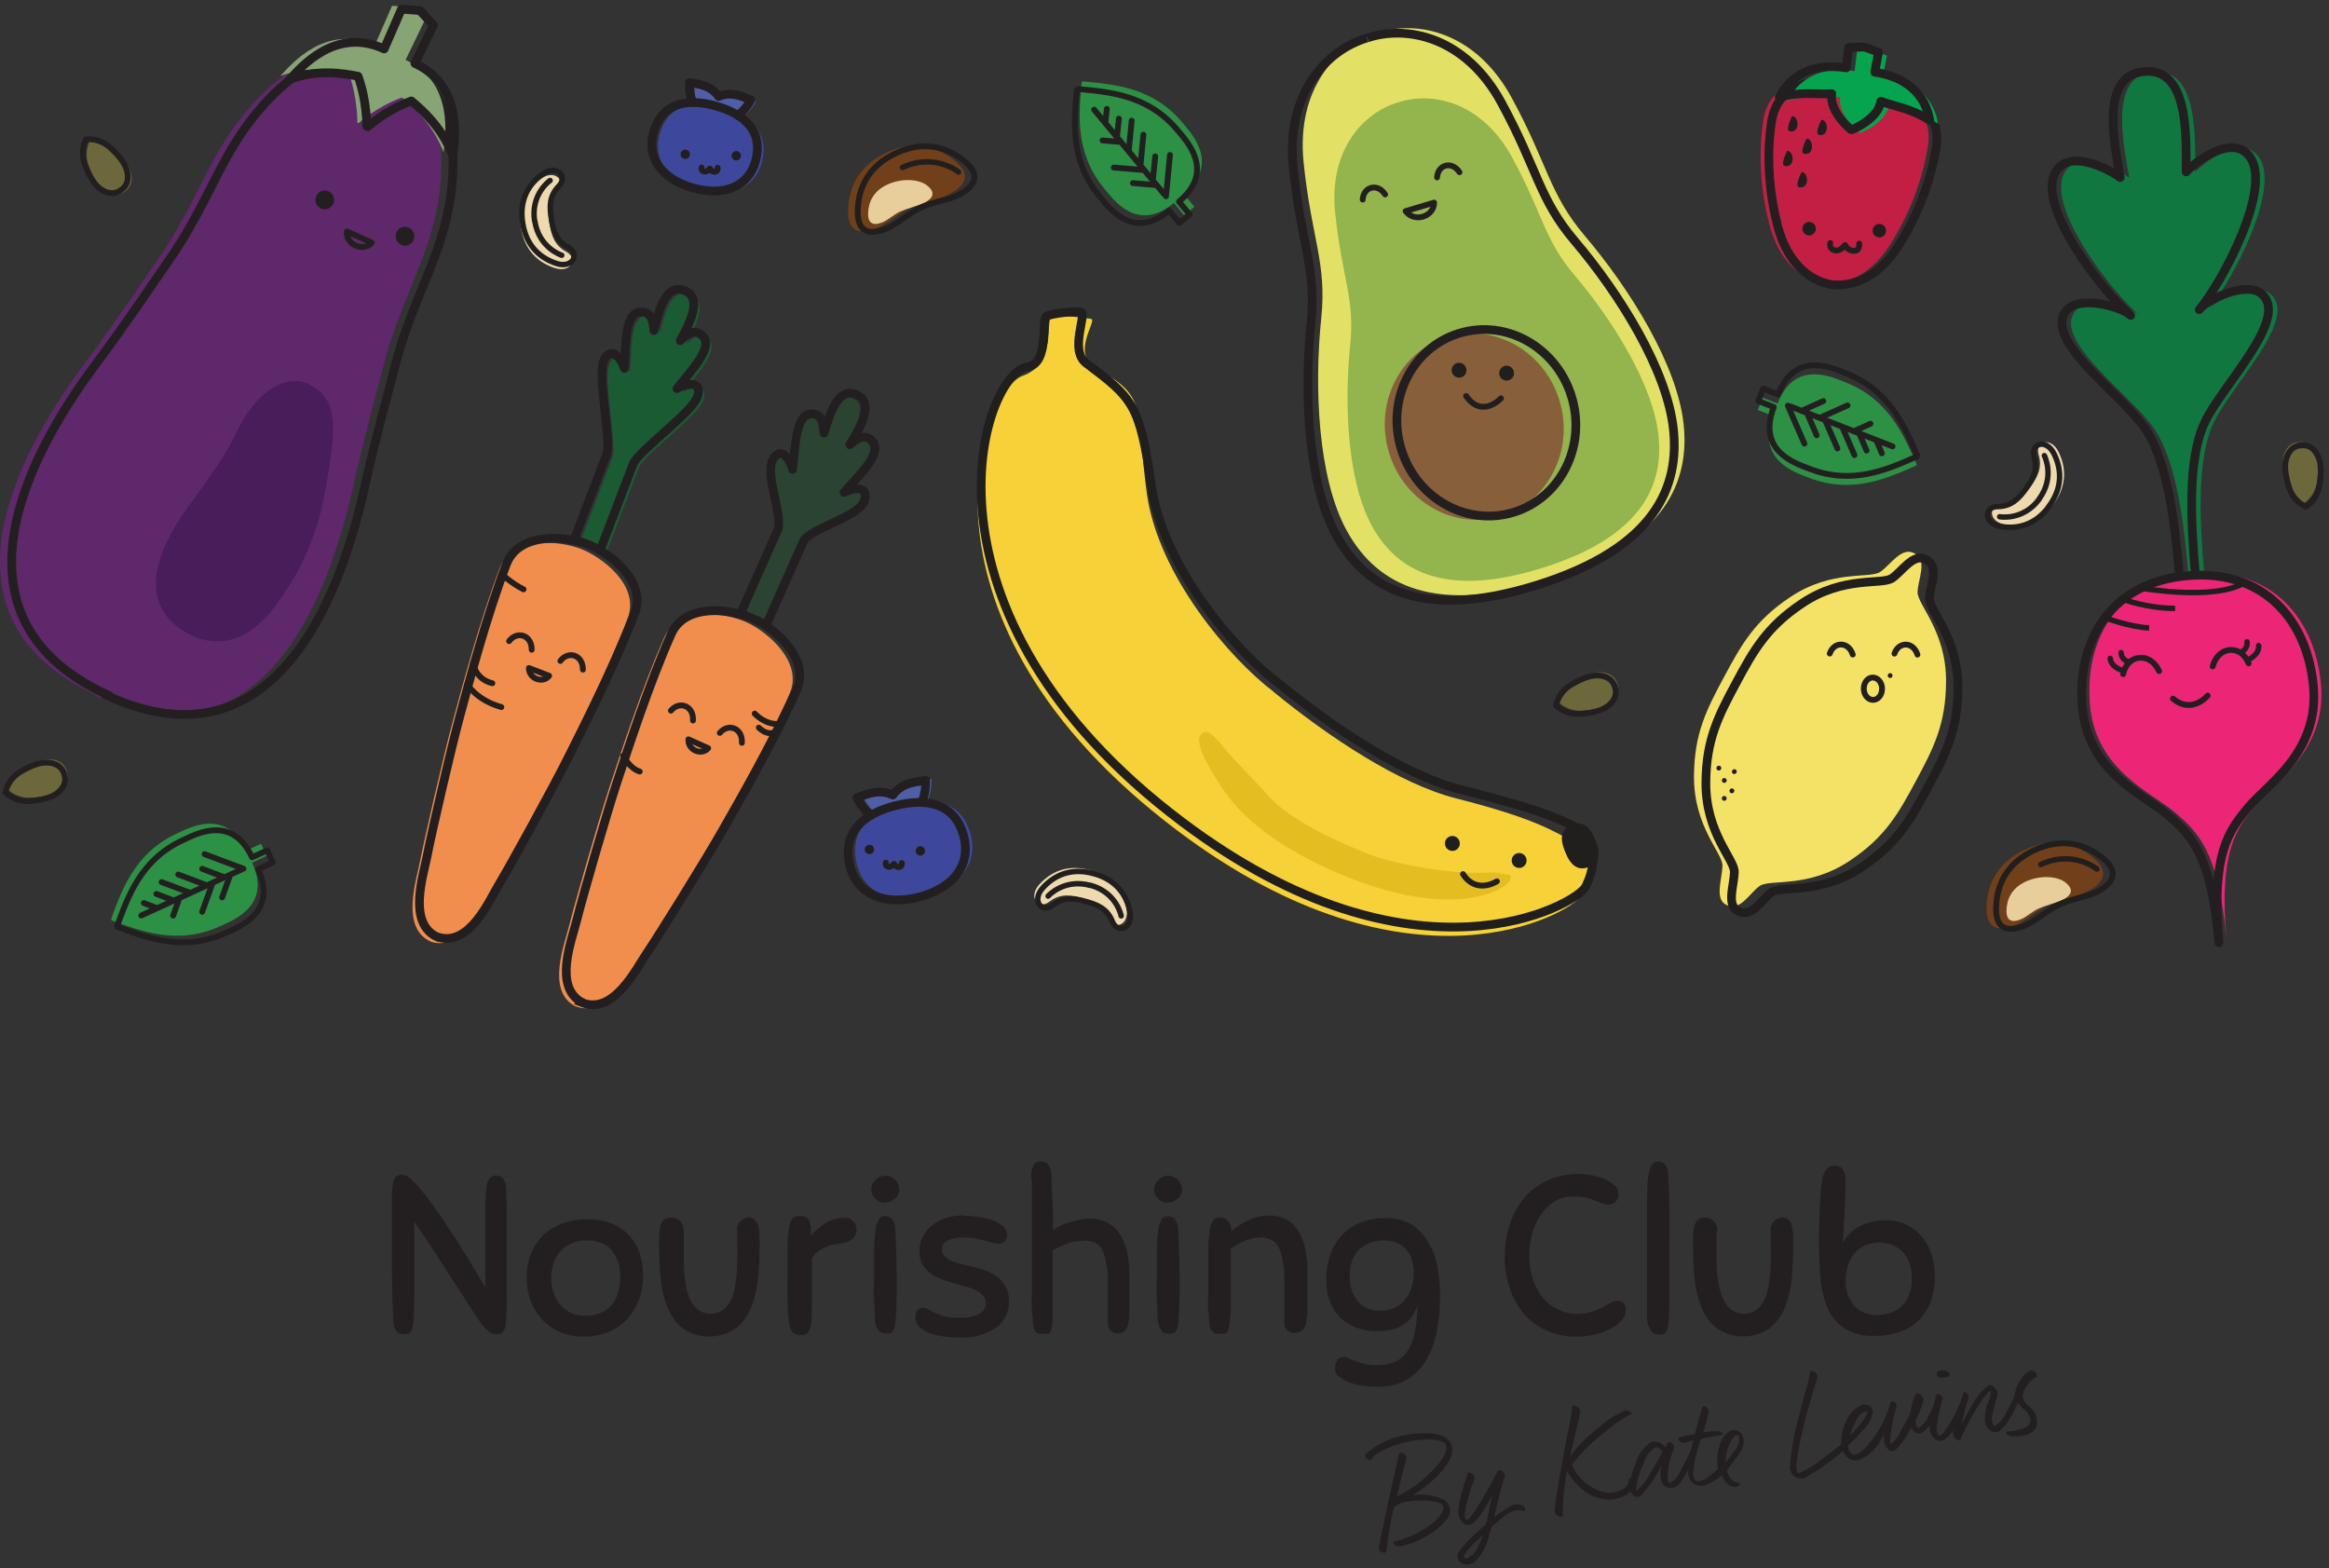 <svg xmlns="http://www.w3.org/2000/svg" width="401" height="270">
  <rect width="100%" height="100%" fill="#333333" stroke="none"/>
  <g fill="none" fill-rule="evenodd">
    <path fill="#6D673C" d="M395.735 76.115c-1.488.114-2.205 1.155-2.558 2.357-.382 1.3-.077 3.063.49 4.862.812 2.577 2.903 3.35 2.903 3.35s1.95-1.082 2.364-3.753c.288-1.86.324-3.65-.25-4.88-.53-1.13-1.395-2.05-2.883-1.94l-.06.01z"/>
    <path stroke="#231F20" stroke-width="1.002" d="M396.183 76.664c-1.49.113-2.205 1.154-2.558 2.356-.383 1.3-.077 3.064.49 4.863.812 2.576 2.903 3.35 2.903 3.35s1.95-1.083 2.364-3.754c.288-1.87.324-3.66-.25-4.88-.53-1.14-1.396-2.06-2.884-1.94h-.065z"/>
    <path fill="#6D673C" d="M278.485 117.69c-.446-1.424-1.62-1.888-2.872-1.96-1.353-.08-3.002.613-4.628 1.57-2.327 1.37-2.61 3.582-2.61 3.582s1.493 1.657 4.188 1.46c1.88-.14 3.633-.507 4.7-1.342.986-.772 1.687-1.822 1.24-3.246l-.018-.063z"/>
    <path stroke="#231F20" stroke-width="1.002" d="M278.05 118.25c-.445-1.424-1.62-1.888-2.87-1.96-1.354-.082-3.003.613-4.628 1.57-2.328 1.37-2.61 3.582-2.61 3.582s1.492 1.657 4.188 1.458c1.88-.138 3.633-.505 4.7-1.34.986-.772 1.686-1.823 1.24-3.247l-.02-.062z"/>
    <path fill="#6D673C" d="M11.485 132.69c-.446-1.424-1.62-1.888-2.872-1.96-1.353-.08-3.002.613-4.628 1.57-2.327 1.37-2.61 3.582-2.61 3.582s1.493 1.657 4.188 1.46c1.88-.14 3.633-.507 4.7-1.342.986-.772 1.687-1.822 1.24-3.246l-.018-.063z"/>
    <path stroke="#231F20" stroke-width="1.002" d="M11.05 133.25c-.445-1.424-1.62-1.888-2.87-1.96-1.354-.082-3.003.613-4.628 1.57-2.328 1.37-2.61 3.582-2.61 3.582s1.49 1.658 4.188 1.458c1.88-.138 3.633-.505 4.7-1.34.986-.772 1.686-1.823 1.24-3.247l-.02-.062z"/>
    <path fill="#6D673C" d="M21.49 32.984c1.232-.843 1.332-2.102 1.036-3.32-.32-1.317-1.465-2.69-2.855-3.966-1.99-1.825-4.18-1.45-4.18-1.45s-1.15 1.914-.17 4.433c.68 1.76 1.55 3.33 2.66 4.11 1.03.72 2.24 1.08 3.47.24l.06-.03z"/>
    <path stroke="#231F20" stroke-width="1.002" d="M20.827 32.733c1.233-.843 1.333-2.102 1.037-3.32-.318-1.317-1.465-2.69-2.855-3.966-2-1.825-4.19-1.45-4.19-1.45s-1.15 1.914-.17 4.433c.68 1.758 1.54 3.327 2.65 4.102 1.02.718 2.23 1.08 3.46.238l.05-.037z"/>
    <path fill="#2C9144" d="M186.387 14.016c5.253.483 12.084.93 17.225 7.132 1.506 1.818 6.53 6.96.206 12.247l1.83 2.208-.49.41-1.268 1.06-1.775-2.14c-6.323 5.284-10.502-.68-12.008-2.496-5.14-6.203-4.338-13.03-3.857-18.306l.137-.11z"/>
    <path stroke="#231F20" stroke-width="1.002" d="M185.562 15.328c5.252.483 12.084.93 17.225 7.133 1.506 1.82 6.528 6.96.205 12.25l1.83 2.21-.49.41-1.268 1.06-1.774-2.14c-6.324 5.29-10.503-.68-12.01-2.49-5.14-6.2-4.336-13.03-3.855-18.3l.137-.11zm14.878 18.095l-12.054-14.545m2.186-.14l-.26 2.464m2.335-.775l-.326 3.198m2.53-2.86l-.51 5.283m2.53-2.858l-.51 5.28m5.08-1.798l-.68 7.108m-1.86-6.862l-.41 4.123m-8.66-6.86l3.19.26m-1.25 4.4l5.27.45m-1.98 2.23l4.11.35" stroke-linecap="round" stroke-linejoin="round"/>
    <path fill="#2C9144" d="M329.962 80.134c-4.828 2.124-11.02 5.046-18.523 2.112-2.2-.86-9.09-2.922-6.12-10.61l-2.67-1.045.23-.59.59-1.54 2.59 1.01c2.97-7.69 9.51-4.5 11.71-3.64 7.5 2.94 10.11 9.3 12.25 14.14l-.07.17z"/>
    <path stroke="#231F20" stroke-width="1.002" d="M330.048 78.586c-4.828 2.124-11.02 5.046-18.523 2.112-2.198-.86-9.085-2.922-6.117-10.61l-2.67-1.045.23-.596.594-1.54 2.59 1.01c2.968-7.688 9.514-4.5 11.712-3.64 7.504 2.933 10.112 9.295 12.25 14.142l-.066.16zm-21.785-8.613l17.594 6.878m-1.844 1.19l-.968-2.28m-1.665 1.81l-1.266-2.95m-.82 3.73l-2.11-4.87m-.822 3.73l-2.11-4.87m-3.572 4.04l-2.85-6.54m4.954 5.1l-1.64-3.8m10.91 1.81l-2.917 1.32M318.1 69.8l-4.825 2.16m.655-2.91l-3.763 1.696" stroke-linecap="round" stroke-linejoin="round"/>
    <path fill="#2C9144" d="M19.115 158.29c1.826-4.95 4.024-11.433 11.347-14.793 2.146-.985 8.414-4.505 11.883 2.97l2.606-1.195.27.58.7 1.498-2.52 1.16c3.47 7.476-3.37 9.97-5.52 10.954-7.32 3.36-13.71.817-18.68-1.013l-.07-.16z"/>
    <path stroke="#231F20" stroke-width="1.002" d="M20.17 159.426c1.825-4.95 4.023-11.432 11.346-14.792 2.146-.985 8.414-4.505 11.883 2.97l2.6-1.194.27.575.69 1.5-2.53 1.16c3.47 7.475-3.38 9.97-5.52 10.953-7.33 3.36-13.71.817-18.68-1.013l-.08-.162zm21.327-9.688l-17.17 7.878m.433-2.146l2.312.886m-.145-2.454l3.005 1.142m-2.108-3.177l4.97 1.864m-2.11-3.17l4.97 1.87m-.424-5.37l6.69 2.5m-7.11.02l3.876 1.47m-8.876 6.59l1.076-3.01m3.924 2.35l1.796-4.97m1.637 2.49l1.396-3.88" stroke-linecap="round" stroke-linejoin="round"/>
    <path fill="#713F19" d="M152.585 26.297c4.792-2.24 8.757-1.072 11.71 1.285 2.95 2.357 2.047 4.31-.744 5.8-1.86.995-4.47 1.24-6.64 2.253-2.17 1.013-4.03 2.86-5.99 3.65-2.93 1.183-5 .62-4.89-3.166.11-3.79 1.78-7.59 6.57-9.83"/>
    <path fill="#E8CE9B" d="M152.756 31.786c2.396-1.12 5.412-1.02 6.888.16s1.024 2.155-.372 2.9c-.93.498-3.27 1.102-4.354 1.61-1.084.506-2.017 1.43-2.996 1.824-1.468.592-2.502.31-2.45-1.583.054-1.893.887-3.792 3.284-4.91"/>
    <path stroke="#211E1E" stroke-width="1.002" d="M154.247 26.38c4.792-2.238 8.757-1.07 11.71 1.286 2.95 2.357 2.047 4.31-.745 5.8-1.864.996-4.47 1.24-6.64 2.254-2.17 1.013-4.035 2.858-5.994 3.648-2.933 1.185-5.003.62-4.895-3.164.106-3.786 1.77-7.584 6.564-9.823z"/>
    <path stroke="#211E1E" stroke-width=".935" d="M165.046 29.62s-4.12-3.375-9.663-.784" stroke-linecap="round" stroke-linejoin="round"/>
    <path fill="#713F19" d="M348.585 146.297c4.792-2.24 8.757-1.072 11.71 1.285 2.95 2.357 2.047 4.31-.744 5.8-1.86.995-4.47 1.24-6.64 2.253-2.17 1.013-4.03 2.86-5.99 3.65-2.93 1.183-5 .62-4.89-3.166.11-3.79 1.78-7.59 6.57-9.83"/>
    <path fill="#E8CE9B" d="M348.756 151.786c2.396-1.12 5.412-1.02 6.888.16s1.024 2.155-.372 2.9c-.93.498-3.27 1.102-4.354 1.61-1.084.506-2.017 1.43-2.996 1.824-1.468.592-2.502.31-2.45-1.583.054-1.893.887-3.792 3.284-4.91"/>
    <path stroke="#211E1E" stroke-width="1.002" d="M350.247 146.38c4.792-2.238 8.757-1.07 11.71 1.286 2.95 2.357 2.047 4.31-.745 5.8-1.864.996-4.47 1.24-6.64 2.254-2.17 1.013-4.035 2.858-5.994 3.648-2.933 1.185-5.003.62-4.895-3.164.106-3.786 1.77-7.584 6.564-9.823z"/>
    <path stroke="#211E1E" stroke-width=".935" d="M361.046 149.62s-4.12-3.375-9.663-.784" stroke-linecap="round" stroke-linejoin="round"/>
    <path fill="#EEDAAE" d="M353.57 86.808c2.417-3.294 2.146-6.48.825-9.08-1.32-2.602-4.08-1.744-3.377.6.7 2.344-.36 4.023-1.454 5.513-1.095 1.5-2.378 3.01-4.815 3.03-2.44.02-2.44 2.92.42 3.42s5.97-.18 8.39-3.47"/>
    <path stroke="#211E1E" stroke-width=".935" d="M352.795 87.147c2.418-3.293 2.148-6.48.827-9.08-1.322-2.602-4.08-1.743-3.378.6.702 2.345-.36 4.024-1.453 5.514-1.09 1.5-2.37 3.01-4.81 3.03-2.44.02-2.44 2.92.43 3.42s5.98-.18 8.4-3.47z"/>
    <path stroke="#211E1E" stroke-width=".935" d="M351.988 78.44s1.907 3.64-.89 7.45l.026.02c-2.798 3.808-6.826 3.055-6.826 3.055" stroke-linecap="round" stroke-linejoin="round"/>
    <path fill="#EEDAAE" d="M89.683 39.145c.62 4.038 3.065 6.1 5.837 7.005 2.774.905 4.117-1.65 1.963-2.813-2.153-1.162-2.59-3.1-2.87-4.926-.28-1.82-.443-3.8 1.265-5.54 1.71-1.74-.34-3.79-2.718-2.11s-4.096 4.36-3.477 8.4"/>
    <path stroke="#211E1E" stroke-width=".935" d="M89.99 38.358c.62 4.038 3.064 6.1 5.837 7.005 2.774.905 4.116-1.652 1.963-2.814-2.154-1.17-2.59-3.1-2.87-4.93-.28-1.83-.444-3.81 1.265-5.55 1.71-1.74-.34-3.79-2.718-2.12s-4.097 4.36-3.477 8.4z"/>
    <path stroke="#211E1E" stroke-width=".935" d="M96.72 43.945s-3.925-1.227-4.64-5.898l-.032.004c-.716-4.67 2.666-6.98 2.666-6.98" stroke-linecap="round" stroke-linejoin="round"/>
    <path fill="#EEDAAE" d="M187.704 149.802c-3.942-1.077-6.82.318-8.774 2.483-1.955 2.166-.166 4.433 1.772 2.938 1.937-1.495 3.884-1.106 5.667-.62 1.78.49 3.65 1.144 4.55 3.412.89 2.27 3.59 1.23 3.03-1.623-.56-2.852-2.32-5.513-6.26-6.59"/>
    <path stroke="#211E1E" stroke-width=".935" d="M188.298 150.403c-3.94-1.077-6.82.317-8.774 2.482-1.955 2.166-.165 4.433 1.772 2.938 1.937-1.495 3.884-1.106 5.668-.618 1.785.488 3.657 1.143 4.55 3.41.892 2.27 3.598 1.23 3.038-1.622-.56-2.853-2.313-5.514-6.254-6.59z"/>
    <path stroke="#211E1E" stroke-width=".935" d="M180.457 154.278s2.717-3.087 7.275-1.84l.01-.03c4.558 1.245 5.298 5.277 5.298 5.277" stroke-linecap="round" stroke-linejoin="round"/>
    <path fill="#E2E166" d="M237.177 5.665c6.828-2.268 16.925-.18 23.087 11.144 6.276 11.53 6.437 16.53 12.61 23.8 7.76 9.14 15.992 22.32 17.022 32.57.944 9.38-2.69 20.19-23.565 26.71-20.87 6.51-29.97-.33-34.49-8.6-4.93-9.03-5.59-24.58-4.35-36.53.99-9.51-1.7-13.72-3.04-26.79-1.31-12.84 5.83-20.31 12.74-22.32"/>
    <path fill="#94B44E" d="M240.716 17.628c5.81-1.93 14.398-.153 19.64 9.48 5.34 9.813 5.477 14.065 10.728 20.25 6.6 7.775 13.605 18.993 14.482 27.71.802 7.982-2.29 17.182-20.05 22.724-17.757 5.542-25.496-.277-29.34-7.312-4.195-7.68-4.756-20.91-3.704-31.07.836-8.087-1.45-11.67-2.59-22.792-1.116-10.92 4.958-17.273 10.834-18.99"/>
    <path stroke="#231F20" stroke-width="1.503" d="M235.42 6.526c6.828-2.268 16.925-.18 23.087 11.144 6.276 11.534 6.437 16.532 12.61 23.803 7.76 9.14 15.992 22.326 17.022 32.572.94 9.383-2.69 20.197-23.57 26.712-20.88 6.514-29.97-.326-34.49-8.596-4.93-9.02-5.59-24.57-4.36-36.52.98-9.5-1.71-13.71-3.05-26.79-1.32-12.83 5.82-20.3 12.73-22.32"/>
    <path fill="#885F3B" d="M268.48 68.87c2.628 8.498-1.8 17.434-9.888 19.958-8.09 2.524-16.78-2.317-19.41-10.815-2.63-8.497 1.8-17.433 9.89-19.957 8.09-2.525 16.778 2.317 19.407 10.815"/>
    <path stroke="#231F20" stroke-width="1.503" d="M270.57 68.218c2.628 8.497-1.798 17.433-9.888 19.958-8.09 2.524-16.78-2.317-19.41-10.816-2.63-8.497 1.8-17.433 9.89-19.956 8.09-2.525 16.778 2.317 19.407 10.814z"/>
    <path stroke="#231F20" stroke-width="1.002" d="M234.626 34.36c.135-2.212 2.555-2.893 3.86-.89m8.944-2.928c.134-2.21 2.554-2.892 3.86-.89" stroke-linecap="round" stroke-linejoin="round"/>
    <path fill="#211E1E" d="M252.382 64.285c-.302.642-1.064.918-1.703.615-.64-.302-.92-1.068-.62-1.71.3-.643 1.06-.917 1.7-.615.64.302.91 1.068.61 1.71m8.2.5c-.3.643-1.07.92-1.71.616-.64-.3-.92-1.06-.61-1.71.3-.64 1.06-.91 1.7-.61.64.31.91 1.07.61 1.71"/>
    <path stroke="#211E1E" stroke-width="1.002" d="M258.428 68.583s-3.24 3.523-5.992-.4" stroke-linecap="round"/>
    <path stroke="#231F20" stroke-width="1.002" d="M246.922 34.884c.004 2.382-3.376 3.527-4.913 1.466l4.91-1.466z" stroke-linecap="round" stroke-linejoin="round"/>
    <path fill="#4F5EA7" d="M159.66 137.902s.772-1.464.7-3.802c-2.33.33-4.2.584-5.658 2.524-2.2-1.014-3.967-.347-6.173.47 1.03 2.093 2.4 3.015 2.4 3.015"/>
    <path fill="#3D489D" d="M159.316 154.165c5.885-1.49 9.067-5.438 7.832-10.364-1.422-5.66-6.147-6.82-11.787-5.39-5.64 1.43-9.25 4.7-7.83 10.37 1.24 4.93 5.9 6.89 11.79 5.4"/>
    <path stroke="#231F20" stroke-width="1.503" d="M158.134 154.464c5.886-1.49 9.068-5.438 7.832-10.364-1.42-5.665-6.147-6.827-11.787-5.4-5.64 1.428-9.26 4.7-7.84 10.365 1.23 4.926 5.9 6.888 11.78 5.4z" stroke-linecap="round" stroke-linejoin="round"/>
    <path stroke="#231F20" stroke-width="1.503" d="M158.68 138.15s.77-1.464.7-3.8c-2.33.33-4.2.582-5.66 2.522-2.2-1.014-3.966-.347-6.172.47 1.04 2.093 2.41 3.015 2.41 3.015" stroke-linecap="round" stroke-linejoin="round"/>
    <path fill="#211E1E" d="M150.487 146.39c-.078.44-.497.734-.934.655-.438-.078-.73-.5-.65-.94.077-.438.495-.73.933-.652.438.08.73.498.65.938m8.777.24c-.078.44-.497.74-.934.66-.44-.08-.73-.5-.66-.94.08-.44.49-.73.93-.65.44.08.73.5.65.94"/>
    <path stroke="#211E1E" stroke-width="1.002" d="M155.273 148.578s.088.703-.503.692c-.59-.01-.777-.438-.84-.554-.217.24-.465.513-.823.523-.357.01-.71-.25-.6-.72" stroke-linecap="round" stroke-linejoin="round"/>
    <path fill="#4F5EA7" d="M127.912 20.1s1.257-.795 2.246-2.654c-1.967-.792-3.543-1.438-5.55-.58-1.263-1.785-2.942-2.06-5.03-2.418-.126 2.105.533 3.444.533 3.444"/>
    <path fill="#3D489D" d="M120.37 32.652c5.264 1.49 9.516-.158 10.753-4.565 1.423-5.067-1.75-8.106-6.794-9.535-5.05-1.43-9.34-.503-10.76 4.564-1.24 4.406 1.53 8.044 6.79 9.536"/>
    <path stroke="#231F20" stroke-width="1.503" d="M119.313 32.352c5.264 1.492 9.516-.158 10.754-4.564 1.423-5.067-1.75-8.106-6.795-9.535-5.044-1.43-9.33-.503-10.754 4.564-1.237 4.406 1.53 8.044 6.795 9.535z" stroke-linecap="round" stroke-linejoin="round"/>
    <path stroke="#231F20" stroke-width="1.503" d="M127.034 19.853s1.258-.796 2.247-2.656c-1.96-.792-3.54-1.438-5.54-.58-1.26-1.785-2.94-2.06-5.03-2.418-.12 2.1.54 3.44.54 3.44" stroke-linecap="round" stroke-linejoin="round"/>
    <path fill="#211E1E" d="M118.778 26.697c-.078.44-.497.733-.934.654-.438-.07-.73-.49-.65-.93.077-.44.495-.73.933-.65.438.08.73.5.65.94m8.778.24c-.08.44-.497.73-.934.66-.43-.08-.73-.5-.65-.94.08-.44.5-.73.94-.65.44.08.73.5.65.94"/>
    <path stroke="#211E1E" stroke-width="1.002" d="M123.564 28.884s.088.703-.503.692c-.59-.01-.77-.438-.84-.554-.21.24-.46.513-.82.524-.35.01-.71-.242-.6-.713" stroke-linecap="round" stroke-linejoin="round"/>
    <path fill="#C31F44" d="M313.815 48.775c4.29.507 8.547-1.812 11.652-6.696 2.8-4.41 5.49-10.48 6.487-16.99.986-6.43-4.43-9.78-12.814-11.07-8.382-1.3-14.55.26-15.536 6.68-.996 6.5-.25 13.11 1.102 18.15 1.5 5.59 4.864 9.09 9.11 9.9"/>
    <path stroke="#231F20" stroke-width="1.503" d="M315.24 48.995c4.29.507 8.547-1.812 11.652-6.696 2.8-4.41 5.49-10.48 6.487-16.99.98-6.43-4.44-9.78-12.82-11.07-8.39-1.3-14.55.26-15.54 6.69-1 6.5-.25 13.11 1.1 18.15 1.5 5.59 4.86 9.09 9.11 9.9z" stroke-linecap="round" stroke-linejoin="round"/>
    <path fill="#06A44E" d="M322.47 8.686l2.416.89-.656 3.432c7.83 1.21 9.118 6.37 9.487 8.31-3.31-2.142-6.318-2.45-8.43-3.306-.482 3.138-4.994 4.886-4.994 4.886l-.166-.025s-3.78-3.03-3.3-6.168c-2.27.178-5.23-.437-9.03.605.933-1.737 3.708-6.27 11.537-5.06l.402-3.47 2.57-.12.165.026z"/>
    <path stroke="#231F20" stroke-width="1.503" d="M321.032 8.105l2.415.89-.657 3.43c7.83 1.212 9.12 6.372 9.488 8.312-3.312-2.142-6.32-2.45-8.432-3.306-.48 3.14-4.992 4.89-4.992 4.89l-.167-.02s-3.78-3.03-3.298-6.17c-2.28.18-5.24-.43-9.04.61.93-1.74 3.7-6.27 11.53-5.06l.4-3.47 2.57-.12.16.03z" stroke-linecap="round" stroke-linejoin="round"/>
    <path fill="#211E1E" d="M312.632 39.574c-.113.63-.713 1.05-1.34.938-.628-.113-1.047-.716-.935-1.347.112-.63.713-1.05 1.34-.937.63.112 1.047.715.935 1.346m12.083.34c-.112.63-.713 1.05-1.34.94-.628-.114-1.047-.717-.935-1.348.113-.63.713-1.05 1.34-.937.63.11 1.047.71.935 1.34"/>
    <path stroke="#211E1E" stroke-width="1.002" d="M320.113 41.943s.16 1.266-.906 1.246c-1.066-.02-1.4-.79-1.515-1-.388.43-.836.92-1.48.94-.644.01-1.28-.44-1.082-1.29" stroke-linecap="round" stroke-linejoin="round"/>
    <path fill="#211E1E" d="M308.558 19.994s-1.287 2.465-.393 2.62c1.78.314 1.625-2.61.393-2.62m2.492 3.87s-1.29 2.465-.395 2.62c1.782.314 1.625-2.61.394-2.62m2.56-3.244s-1.29 2.464-.4 2.62c1.78.313 1.62-2.612.39-2.62m-5.88 5.346s-1.29 2.466-.4 2.622c1.78.312 1.62-2.613.39-2.622m2.49 3.664s-1.29 2.465-.4 2.62c1.78.314 1.62-2.61.39-2.62"/>
    <path fill="#F18E4D" d="M74.144 162.122c5.484 1.786 8.915-6.344 10.674-9.253 1.76-2.91 9.166-16.36 11.902-21.82 2.737-5.47 7.992-15.83 11.357-24.64 2.143-5.61-4.426-10.51-8.104-11.93-3.678-1.42-11.82-2.19-13.965 3.42-3.364 8.81-6.356 20.04-7.96 25.94-1.605 5.9-5.05 20.87-5.68 24.21-.627 3.34-3.49 11.69 1.776 14.05"/>
    <path fill="#1A5B34" d="M104.412 95.145l5.59-14.634c.847-2.22 10.208-8.88 11.097-11.63.89-2.75-1.87-2.35-3.54-1.36 2.54-3.26 6.56-7.29 4.25-9.21-1.42-1.18-2.7.04-3.7.96 2.3-4.13 3.52-7.53.71-8.65-2.85-1.05-4.2 2.29-5.24 6.91-.13-1.35-.27-3.12-2.11-3.19-3-.11-2.7 5.58-2.98 9.71-.59-1.85-2.37-4-3.54-1.36-1.18 2.65 1.35 13.89.5 16.11l-5.57 14.6"/>
    <path stroke="#231F20" stroke-width="1.503" d="M75.347 161.317c5.483 1.787 8.914-6.344 10.673-9.253 1.76-2.907 9.166-16.352 11.903-21.817 2.736-5.465 7.992-15.827 11.356-24.636 2.14-5.61-4.43-10.5-8.11-11.92-3.68-1.41-11.82-2.19-13.97 3.42-3.37 8.81-6.36 20.05-7.96 25.95-1.61 5.9-5.05 20.87-5.68 24.22-.63 3.35-3.49 11.7 1.77 14.05z"/>
    <path stroke="#231F20" stroke-width="1.503" d="M103.41 94.54L109 79.908c.847-2.223 10.208-8.885 11.097-11.64.89-2.753-1.862-2.347-3.537-1.362 2.543-3.258 6.558-7.288 4.252-9.215-1.416-1.18-2.694.04-3.694.96 2.304-4.13 3.526-7.53.71-8.65-2.843-1.06-4.195 2.29-5.236 6.91-.132-1.35-.27-3.12-2.11-3.19-2.998-.11-2.696 5.58-2.975 9.71-.59-1.86-2.365-4.01-3.537-1.36-1.173 2.65 1.35 13.89.502 16.11l-5.59 14.63" stroke-linecap="round" stroke-linejoin="round"/>
    <path stroke="#231F20" stroke-width="1.002" d="M87.66 110.37c1.41-1.848 3.916-1.018 3.886 1.496m3.004 4.48c-1.05 1.377-3.505.532-3.482-1.343l3.483 1.343zm1.928-2.556c1.41-1.847 3.916-1.016 3.886 1.497" stroke-linecap="round" stroke-linejoin="round"/>
    <path fill="#F18E4D" d="M99.09 173.248c5.382 2.08 9.24-5.857 11.153-8.665 1.913-2.81 10.025-15.837 13.05-21.147 3.022-5.31 8.824-15.374 12.652-23.99 2.44-5.49-3.86-10.728-7.456-12.34-3.6-1.614-11.69-2.825-14.13 2.665-3.83 8.62-7.42 19.68-9.34 25.48-1.92 5.81-6.16 20.57-6.96 23.88-.81 3.31-4.11 11.49 1.02 14.13"/>
    <path stroke="#231F20" stroke-width="1.503" d="M100.293 172.644c5.382 2.08 9.24-5.857 11.152-8.665 1.913-2.81 10.026-15.84 13.05-21.15 3.023-5.31 8.824-15.38 12.653-23.99 2.44-5.49-3.86-10.73-7.457-12.34-3.59-1.62-11.68-2.83-14.12 2.66-3.83 8.61-7.41 19.67-9.33 25.48-1.91 5.8-6.15 20.57-6.96 23.87-.8 3.3-4.11 11.49 1.03 14.12z"/>
    <path fill="#2A4431" d="M131.566 106.508l6.127-13.785c.93-2.093 9.288-3.922 10.28-6.527.99-2.605-1.757-2.393-3.46-1.55 2.654-2.984 6.8-6.617 4.586-8.633-1.36-1.238-2.68-.14-3.71.68 2.45-3.847 3.8-7.05 1.04-8.322-2.78-1.21-4.26 1.94-5.47 6.34-.08-1.32-.15-3.03-1.97-3.22-2.97-.31-2.9 5.22-3.34 9.2-.52-1.83-2.19-4.03-3.46-1.55-1.27 2.48 1.99 9.52 1.06 11.62l-6.13 13.79"/>
    <path stroke="#231F20" stroke-width="1.503" d="M131.967 107.53l6.36-14.314c.967-2.174 9.404-4.18 10.44-6.882 1.035-2.702-1.736-2.445-3.46-1.55 2.713-3.118 6.937-6.926 4.737-8.975-1.35-1.26-2.69-.11-3.74.75 2.522-4.01 3.923-7.33 1.17-8.61-2.78-1.21-4.31 2.06-5.597 6.62-.06-1.36-.1-3.13-1.936-3.3-2.98-.28-2.99 5.42-3.48 9.53-.49-1.89-2.14-4.13-3.46-1.55-1.31 2.57 1.88 9.79.91 11.96-.96 2.17-6.36 14.31-6.36 14.31" stroke-linecap="round" stroke-linejoin="round"/>
    <path stroke="#231F20" stroke-width="1.002" d="M115.515 122.348c1.505-1.77 3.964-.805 3.8 1.703m2.617 4.76c-1.122 1.32-3.53.34-3.406-1.53l3.406 1.53zm2-2.63c1.505-1.77 3.964-.8 3.8 1.71" stroke-linecap="round" stroke-linejoin="round"/>
    <path stroke="#211E1E" stroke-width="1.002" d="M129.944 122.853s1.688 1.905 4.067 1.79" stroke-linecap="round"/>
    <path fill="#FEFEFE" d="M133.135 126.144s-1.1.486-2.488-.874"/>
    <path stroke="#231F20" stroke-width="1.002" d="M133.135 126.144s-1.1.486-2.488-.874" stroke-linecap="round" stroke-linejoin="round"/>
    <path stroke="#211E1E" stroke-width="1.002" d="M81.448 114.198s.38 2.742 3.322 3.43m-4.323.192s1.636 2.742 5.875 3.915m20.978 8.363s1.066 2.198 2.85 2.73M86.458 98.903s1.598 1.517 3.684 2.56" stroke-linecap="round"/>
    <path fill="#F3E266" d="M329.604 95.253c2.35 1.273.624 4.446.556 6.65-.07 2.204 4.965 6.706 4.907 15.47-.05 7.338-2.15 11.423-5.182 17.065-3.03 5.643-5.274 9.652-11.352 13.722-7.26 4.864-13.77 3.112-15.568 4.38-1.796 1.267-3.36 4.528-5.838 3.186-1.918-1.038-.622-4.445-.554-6.65.068-2.204-4.966-6.705-4.908-15.47.048-7.338 2.15-11.422 5.18-17.065 3.03-5.64 5.276-9.65 11.353-13.72 7.262-4.86 13.77-3.11 15.568-4.38 1.798-1.26 3.65-4.37 5.838-3.18"/>
    <path stroke="#211E1E" stroke-width="1.503" d="M331.652 96.362c2.35 1.273.623 4.446.555 6.65-.068 2.204 4.966 6.706 4.907 15.47-.05 7.338-2.15 11.423-5.182 17.065-3.03 5.642-5.274 9.652-11.352 13.722-7.26 4.86-13.77 3.11-15.568 4.37-1.796 1.27-3.36 4.53-5.838 3.18-1.918-1.04-.622-4.45-.554-6.65.068-2.21-4.967-6.71-4.908-15.47.048-7.34 2.15-11.43 5.18-17.07 3.03-5.65 5.276-9.65 11.354-13.73 7.26-4.87 13.77-3.11 15.567-4.38 1.798-1.27 3.65-4.37 5.84-3.19z"/>
    <path stroke="#231F20" stroke-width="1.002" d="M315.043 112.52c.714-2.097 3.227-2.108 3.958.17m7.18-.16c.72-2.096 3.23-2.107 3.96.17m-6.1 5.82c.04 1.063-.64 1.95-1.51 1.977-.86.028-1.6-.81-1.63-1.874-.03-1.062.64-1.948 1.51-1.976.87-.028 1.6.81 1.64 1.874z" stroke-linecap="round" stroke-linejoin="round"/>
    <path fill="#211E1E" d="M325.496 116.72c-.228.033-.438-.126-.47-.353-.032-.228.126-.44.352-.472.228-.033.438.126.47.354.033.22-.125.44-.352.47m-28.566 21.15c-.226.03-.436-.13-.468-.36-.033-.23.126-.44.352-.47.228-.04.438.12.47.35.033.23-.125.44-.353.47m0-3.08c-.22.03-.43-.13-.46-.36-.03-.23.13-.44.35-.47.23-.03.44.13.47.35.04.23-.12.44-.35.47m1.3 1.8c-.23.03-.44-.13-.47-.36-.03-.23.13-.44.36-.47.23-.03.44.12.47.35.04.23-.12.44-.35.47m.42-3.29c-.23.03-.44-.13-.47-.36-.03-.23.13-.44.35-.48.23-.03.44.12.47.35.03.23-.12.44-.35.47m-2.67-.59c-.22.03-.43-.13-.47-.36-.03-.23.13-.44.36-.47.23-.04.44.12.47.35.03.22-.13.44-.35.47"/>
    <path fill="#107741" d="M379.514 98.804c-.702-8.212-1.45-19.633 1.656-26.095 3.105-6.47 14.683-17.93 9.77-22.08-2.724-2.31-9.675 1.15-10.737 2.73 4.01-4.79 12.613-20.92 8.724-26.31-2.96-4.11-9.344.84-10.98 2.58-.007-5.97.55-17.94-7.19-17.28-7.738.66-5.158 12.37-4.154 18.25-1.907-1.44-9.036-5.22-11.257-.67-2.918 5.97 8.296 20.4 13.06 24.42-1.318-1.39-8.752-3.6-11.046-.86-4.136 4.93 9.217 14.25 13.372 20.08 4.156 5.84 5.357 17.22 6.06 25.43"/>
    <path fill="#EC2576" d="M377.94 98.742c13.247-1.142 20.712 7.792 21.684 19.187.96 11.21-7.89 16.72-11.126 20.58-3.508 4.18-6.475 8.02-5.157 23.43-1.31-15.42-4.89-18.69-9.05-22.21-3.84-3.26-13.5-7.17-14.45-18.39-.97-11.4 4.87-21.48 18.12-22.62"/>
    <path stroke="#231F20" stroke-width="1.503" d="M376.642 99.115c13.247-1.142 20.712 7.792 21.685 19.188.96 11.216-7.89 16.723-11.127 20.584-3.508 4.186-6.475 8.02-5.157 23.437-1.318-15.417-4.89-18.688-9.058-22.21-3.845-3.252-13.498-7.166-14.456-18.382-.98-11.394 4.86-21.474 18.11-22.617m1.34-.35c-.7-8.213-1.45-19.634 1.65-26.096 3.1-6.47 14.68-17.93 9.77-22.08-2.73-2.31-9.68 1.15-10.74 2.73 4.01-4.79 12.61-20.92 8.72-26.31-2.96-4.11-9.35.84-10.98 2.58-.01-5.97.55-17.94-7.19-17.28-7.74.66-5.16 12.37-4.16 18.25-1.91-1.44-9.04-5.22-11.26-.67-2.92 5.97 8.29 20.4 13.06 24.42-1.32-1.39-8.76-3.6-11.05-.86-4.14 4.93 9.21 14.25 13.37 20.08 4.16 5.84 5.36 17.22 6.06 25.43" stroke-linecap="round" stroke-linejoin="round"/>
    <path stroke="#231F20" stroke-width="1.002" d="M380.113 119.762s-2.73 3.27-5.977.515m-8.58-4.213c.692-3.406 4.6-3.933 6.193-.533" stroke-linecap="round" stroke-linejoin="round"/>
    <path stroke="#231F20" stroke-width=".935" d="M366.462 113.913s-1.176-.216-1.265-1.558m.513 3.147s-2.235-.474-2.378-2.153" stroke-linecap="round" stroke-linejoin="round"/>
    <path stroke="#231F20" stroke-width="1.002" d="M387.163 114.202c-1.26-3.238-5.202-3.087-6.194.533" stroke-linecap="round" stroke-linejoin="round"/>
    <path stroke="#231F20" stroke-width=".935" d="M385.904 112.237s1.123-.413.983-1.75m.03 3.188s2.12-.85 1.976-2.528" stroke-linecap="round" stroke-linejoin="round"/>
    <path stroke="#211E1E" stroke-width=".935" d="M368.652 101.245s12.317 2.236 17.75-.882m-20.847 2.812s4.035 1.564 8.95 1.564m-12.08 1.61s4.225 1.61 7.605 1.76"/>
    <path fill="#F6D137" d="M219.315 119.144c9.388 7.685 21.582 15.824 31.436 18.322 13.6 3.445 16.59 5.6 20.34 7.532 2.78 1.428 3.18 5.14 1.1 9.207-1.53 2.994-29.32 19.016-69.41-11.158-48.18-36.262-34.09-75.708-26.7-78.342 5.97-2.126 3.84-9.662 4.95-10.075 1.35-.498 5.59.084 6.82.27 1.23.188-3.83 6.184 1.19 8.77 8.97 4.625 6.45 7.5 8.44 21.437 2 13.963 14.27 28.322 21.87 34.037"/>
    <path stroke="#211E1E" stroke-width="1.503" d="M220.132 117.627c9.39 7.685 21.583 15.824 31.437 18.32 13.59 3.447 16.56 4.84 20.32 6.77 2.77 1.43 3.19 5.903 1.1 9.97-1.54 2.995-29.33 19.016-69.42-11.158-48.19-36.27-34.47-77.23-26.71-78.35 3.99-.58 2.28-8.36 3.39-8.78 1.34-.5 4.58-.85 5.81-.67 1.23.18-2.04 6.54.96 8.8 8.06 6.07 9.22 7.09 11.21 21.03 1.99 13.96 14.27 28.32 21.86 34.03z" stroke-linecap="round" stroke-linejoin="round"/>
    <path fill="#E4BE21" d="M210.43 128.365c2.65 3.207 5.84 6.203 7.897 8.578 3.7 4.274 11.82 7.82 15.66 9.42 4.837 2.183 11.53 3.22 15.795 3.663 5.882.61 6.84-.122 8.606.372 1.307.365 1.877-.3 1.645 1.132-.17 1.055-8.828 7.47-29.098-.975-11.135-4.64-17.22-10.01-20.3-14.587-3.66-5.435-4.72-8.3-3.937-9.404.876-1.234 1.936-.373 3.732 1.8"/>
    <path fill="#211E1E" d="M250.244 146.48c-.7.1-1.348-.388-1.447-1.09-.1-.704.388-1.354 1.087-1.454.7-.1 1.348.39 1.447 1.092.1.703-.38 1.354-1.08 1.453m11.48 2.93c-.7.1-1.35-.39-1.44-1.09-.1-.7.39-1.35 1.09-1.45.7-.1 1.35.39 1.45 1.09.1.7-.39 1.36-1.08 1.46"/>
    <path stroke="#231F20" stroke-width="1.002" d="M257.737 151.73s-3.538 2.322-5.84-1.24" stroke-linecap="round" stroke-linejoin="round"/>
    <path fill="#211E1E" d="M270.48 142.067c1.623-.734 2.99-.178 3.996 2.062 1.006 2.24 1.295 4.12-.79 5.07-1.624.73-2.99.18-3.996-2.06-1.007-2.25-1.295-4.13.79-5.08"/>
    <path fill="#5E286A" d="M66.48 10.41c11.456 5.296 10.7 20.4 7.377 30.86-2.113 6.656-5.547 12.863-7.772 21.505-1.33 5.166-3.475 12.78-5.37 21.34-3.334 15.053-13.973 49.654-44.334 35.62l.06-.127c-30.36-14.034-11.11-44.654-1.89-56.988 5.24-7.013 9.61-13.604 12.65-17.977 5.09-7.32 7.55-13.975 11.21-19.916 5.75-9.337 16.68-19.74 28.14-14.444l-.06.127z"/>
    <path stroke="#231F20" stroke-width="1.503" d="M68.484 10.41c11.456 5.296 10.7 20.4 7.377 30.86-2.11 6.656-5.54 12.863-7.77 21.505-1.33 5.166-3.47 12.78-5.37 21.34-3.33 15.053-13.97 49.654-44.33 35.62l.06-.127c-30.36-14.034-11.11-44.654-1.9-56.988 5.24-7.013 9.61-13.604 12.65-17.977 5.09-7.32 7.55-13.975 11.21-19.916 5.75-9.337 16.68-19.74 28.14-14.444l-.05.127z"/>
    <path fill="#87A475" d="M70.847 1.323l2.176 2.4-3.19 6.59c8.49 3.934 6.815 13.406 6.525 15.902-1.69-4.593-5.058-7.722-7.156-9.432-4.454 1.653-7.49 4.433-7.49 4.433l-.18-.084s.054-4.368-1.503-8.6c-2.66-.492-6.86-1.262-11.74.548 1.7-1.84 7.73-9.163 16.22-5.228L67.5 1l3.167.24.18.083z"/>
    <path stroke="#231F20" stroke-width="1.503" d="M72.45 1.927l2.176 2.4-3.19 6.59c8.49 3.934 6.816 13.406 6.525 15.902-1.69-4.6-5.05-7.73-7.15-9.44-4.45 1.65-7.49 4.43-7.49 4.43l-.18-.09s.06-4.37-1.5-8.6c-2.65-.49-6.86-1.26-11.73.54 1.7-1.84 7.74-9.16 16.23-5.23l2.98-6.85 3.17.24.18.08z" stroke-linecap="round" stroke-linejoin="round"/>
    <path fill="#231F20" d="M55.456 35.967c-.852-.255-1.336-1.157-1.082-2.013.255-.856 1.153-1.343 2.005-1.087.85.256 1.33 1.157 1.08 2.014-.26.86-1.15 1.35-2.01 1.09m13.83 6.24c-.86-.25-1.34-1.16-1.09-2.01.25-.85 1.15-1.34 2-1.08.85.26 1.33 1.16 1.08 2.02-.26.86-1.16 1.35-2.01 1.09"/>
    <path stroke="#231F20" stroke-width="1.002" d="M64.01 41.77c-1.413 1.66-4.442.427-4.287-1.927l4.287 1.926z" stroke-linecap="round" stroke-linejoin="round"/>
    <path fill="#491D59" d="M53.25 66.224c4.55 2.103 4.41 6.787 3.782 11.772-.347 2.763-.987 6.58-1.782 10.012-.716 3.084-2.646 8.138-4.262 10.816-3.16 5.236-8.263 14.293-17.63 10.812l.022-.05c-12.056-5.574-4.412-17.733-.752-22.63 2.08-2.785 3.814-5.402 5.02-7.14 2.022-2.904 3-5.548 4.452-7.906 2.284-3.71 6.625-7.84 11.174-5.736l-.023.05z"/>
    <g fill="#231F20">
      <path fill-rule="nonzero" d="M240.956 250.323c0-.35.55-.233.863 0 .22.18.34.455.33.74-.16.72-1.08 4.048-1.49 6.014l-.14.545c2.31-1.09 4.39-2.603 6.13-4.457 2.23-2.316 2.66-3.68 2.29-4.438-.57-1.206-4.49-1.05-7.18-.37-3.92 1.013-5.65 2.55-5.63 2.862.02.31-.45.17-.81-.14-.24-.17-.33-.48-.22-.74 2.39-2.06 5.39-3.29 8.55-3.49 4.35-.43 6.04.64 6.35 2.31.55 2.78-4.14 6.75-6.73 8.23 1.76-.23 3.54.02 5.17.72.64.33 1.09.94 1.2 1.65.11.71-.13 1.43-.64 1.94-1.09 1.27-2.42 2.31-3.92 3.05-1.22.69-2.54 1.19-3.92 1.46-.38.08-.77-.02-1.06-.27-.26-.24-.22-.53.14-.55 1.5-.39 2.95-.99 4.29-1.77 1.3-.66 2.46-1.56 3.41-2.65.79-1.09.88-1.95-.41-2.34-1.48-.32-3.01-.39-4.51-.21-1.08.06-2.11.42-3 1.03-.61 2.4-1.04 4.85-1.27 7.31 0 .6-.37.66-.77.48-.32-.09-.55-.34-.61-.66.12-.51 1.06-5.37 1.76-8.51l1.76-7.81zm10.96 11.892c-.603-.574-.9-1.395-.803-2.22.095-1.066.292-2.122.588-3.152.42-1.537.91-2.86 1.02-3.172.12-.31.47-.11.77.12.29.14.45.45.39.76-.36.9-.68 1.83-.94 2.76-.55 1.85-1.02 4.01-.53 4.31.49.29 1.61-1.55 2.81-3.58 1.2-2.02 2.3-4.05 2.67-4.81.16-.29.63-.13.94.18.22.17.33.45.28.72-.47 1.25-1.21 4.3-1.86 7.09.83-.66 1.7-1.26 2.61-1.81.68-.46 1.56-.55 2.32-.21.22.14.37.37.41.63 0 .26 0 .39-.37.27-.72-.22-1.5-.13-2.15.26-.8.44-1.55.99-2.21 1.62l-1.02.88c-.18.76-.4 1.52-.66 2.26-.42 1.4-1.17 2.67-2.2 3.72-.54.46-1.28.63-1.96.43-.45-.09-.82-.41-.99-.84-.17-.42-.1-.9.16-1.28.84-1.13 1.79-2.17 2.84-3.11.57-.54 1.18-1.07 1.79-1.59l.18-.64c.43-1.94.86-4.18.88-4.34-.39.81-.83 1.6-1.31 2.36-.52.91-1.18 1.73-1.96 2.43-.48.38-1.16.39-1.65.02zm.844 5.975c.797-.42 1.416-1.112 1.745-1.946.317-.628.585-1.28.804-1.947-.55.507-1.04.974-1.48 1.382-.62.58-1.17 1.23-1.65 1.94-.34.43-.08.85.59.62l-.02-.06zm27.902-25.204c.274.214.392.467 0 .545-1.612.85-3.108 1.9-4.45 3.12-2.1 1.57-3.968 3.41-5.55 5.49.384 1.02 1.002 1.94 1.804 2.69.78.74 1.68 1.33 2.666 1.75 2.628 1.13 5.51-.29 5.294-1.79 0-.4.255-.44.53-.25.326.3.455.75.333 1.17-.36 1.56-2.57 2.63-4.83 2.43-1.04-.09-2.05-.41-2.94-.93-1.15-.72-2.14-1.66-2.93-2.76-.32-.38-.58-.81-.75-1.28-.51 2.43-.76 4.9-.77 7.38.12.7-.29.72-.73.49-.36-.15-.62-.47-.69-.85 0 0 0-1.07 1.31-8.39.76-4.55 1.84-8.64 1.68-9.44 0-.44.35-.46.77-.25.35.17.6.51.64.9 0 .72-.9 3.9-1.74 7.79l.39-.56c1.33-1.68 2.87-3.19 4.59-4.49 1.33-1.22 2.86-2.21 4.53-2.93.28-.03.57.06.8.23z"/>
      <path fill-rule="nonzero" d="M286.74 249.117l.334-.623c.048-.107.142-.187.256-.217.114-.03.236-.008.332.06.376.154.607.534.568.935-.47 1.137-.8 2.327-.98 3.543-.216 1.323-.176 2.47.333 2.51.906-.61 1.592-1.488 1.96-2.51.655-1.125 1.225-2.296 1.707-3.504 0-.33.373-.25.55 0 .15.21.207.46.156.71-.355 1.03-.788 2.02-1.294 2.98-.357.75-.784 1.46-1.275 2.12-.25.48-.688.83-1.208.97s-1.08.07-1.54-.21c-.43-.4-.68-.94-.73-1.51-.09-.71-.02-1.43.19-2.12-.88 1.84-2.02 3.54-3.38 5.06-.32.43-.92.52-1.36.22-.53-.38-.83-.99-.81-1.63.19-1.43.58-2.83 1.15-4.16.42-1.42 1.33-2.65 2.57-3.48.92-.25 1.9.11 2.43.9zm-2.45 4.262c.705-1.15 1.41-2.38 1.96-3.49-.267-.39-.663-.66-1.118-.78-1.072.65-1.846 1.69-2.157 2.9-.744 1.45-1.184 3.04-1.294 4.67 1.13-.88 2.02-2.01 2.59-3.31h.02z"/>
      <path fill-rule="nonzero" d="M297.31 253.145c.152.53.405 1.025.744 1.46.28.417.75.666 1.255.662.31 0 .35.194.17.41-.23.228-.56.342-.88.31-.44-.033-.85-.22-1.16-.526-.44-.4-.79-.9-1-1.45-.82.74-1.79 1.31-2.85 1.66-.75.26-1.58.11-2.2-.39-.39-.38-.64-.89-.71-1.44-.06-.99.02-1.98.23-2.96.17-.89.39-1.94.63-2.92l-.67.18-.79.22c-.3.09-.62.02-.84-.19-.32-.25-.44-.64 0-.74l1.13-.25 1.45-.31.57-2.14.68-2.27c.01-.16.12-.3.28-.36.15-.05.32-.02.44.09.31.29.43.71.34 1.11 0 .37-.22 1.01-.43 1.79-.12.49-.3 1-.45 1.54l1.35-.21c.42-.04.85-.04 1.27 0 .25.03.48.13.68.28.22.16.22.33-.24.37l-1.51.26c-.61.1-1.28.25-1.96.41l-.39 1.31-.43 1.41c-.22.87-.37 1.76-.44 2.65-.21.69-.02 1.44.49 1.94.72 0 1.41-.25 1.96-.72.62-.43 1.21-.9 1.76-1.42-.1-.52-.14-1.05-.12-1.57.01-.94.17-1.87.49-2.76.26-.81.75-1.52 1.41-2.06.57-.44 1.38-.44 1.96 0 .36.31.59.73.67 1.19.08.78-.1 1.56-.53 2.22-.51.81-1.07 1.57-1.69 2.3-.14.35-.45.66-.74 1.01zm-.197-1.42l.43-.487c.408-.492.787-1.005 1.138-1.537.64-.67.91-1.62.71-2.53-.33-.4-1.04.18-1.59 1.41-.3.67-.5 1.38-.61 2.1-.06.34-.08.69-.07 1.03v.02zm13.96 2.588c-.59.322-1.305.32-1.894-.003-.59-.324-.97-.925-1.01-1.593.24-3.3.84-6.562 1.8-9.73.66-2.706 1.61-5.723 1.65-6.638 0-.37.41-.35.74-.18.38.15.6.55.55.95-.16.7-.95 2.88-2.3 8.13-.79 3.29-1.96 8.46-.83 8.37 1.41-.62 2.73-1.43 3.92-2.42 1.31-.96 2.61-1.95 3.35-2.59-.08-1.36.21-2.72.84-3.93.41-1.15 1.25-2.1 2.35-2.65.44-.3 1.01-.33 1.48-.08.46.25.76.73.75 1.26-.26 1.11-.83 2.13-1.65 2.94-.81.94-1.68 1.84-2.59 2.68-.08.65.23 1.28.8 1.61.96.15 2.29-1.17 3.47-2.78 1-1.32 1.8-2.77 2.37-4.32 0-.33.31-.26.51 0 .17.15.25.38.21.6-.44 1.51-1.1 2.96-1.96 4.28-.79 1.47-2.1 2.59-3.67 3.17-1.17.23-2.31-.48-2.61-1.62-.43.39-.81.68-1.1.93-1.64 1.33-3.39 2.52-5.24 3.56zm9.157-9.05c.902-1.11 1.53-2.14 1.177-2.316-.82.163-1.486.75-1.745 1.538-.522.87-.924 1.806-1.196 2.783.568-.623 1.215-1.324 1.764-2.005z"/>
      <path fill-rule="nonzero" d="M330.623 240.144c.373.155.597.536.55.935-.09.4-.21.8-.354 1.18-.2.6-.51 1.32-.83 1.94-.32.62 0 1.73.39 1.61.73-.47 1.29-1.15 1.63-1.95.33-.57.61-1.16.86-1.77.14-.37.41-.33.57-.16.14.14.21.34.17.54-.17.64-.41 1.26-.71 1.85-.42.91-1.06 1.7-1.87 2.29-.31.19-.69.24-1.04.13-.35-.11-.63-.37-.77-.71l-.12-.23-.92 1.52c-.49.92-1.16 1.74-1.96 2.41-.38.2-.85.12-1.14-.2-.5-.53-.76-1.23-.73-1.95-.01-.86.08-1.72.25-2.57.21-1.19.52-2.37.9-3.52.1-.27.33-.27.59-.16.3.08.5.37.45.68-.27.88-.48 1.78-.65 2.69-.37 1.95-.67 3.89-.26 3.89.72-.67 1.31-1.47 1.72-2.36.35-.6.72-1.29 1.08-1.95l.49-1c.09-.66.23-1.31.43-1.94.12-.48.29-.94.53-1.37.1-.08.24-.11.37-.09.13.03.25.1.32.21z"/>
      <path fill-rule="nonzero" d="M333.603 244.854c-.3.765-.236 1.624.176 2.336.53.156 1.56-1.382 2.43-2.958.54-.96 1.01-1.963 1.39-2.998 0-.292.35-.214.55 0 .15.17.21.403.15.623-.32 1.007-.73 1.984-1.22 2.92-.48 1.298-1.35 2.42-2.49 3.21-.47.17-1 .088-1.39-.213-.66-.533-1.01-1.343-.96-2.18.05-.893.19-1.78.41-2.647.27-1.207.62-2.296.7-2.686.02-.1.09-.19.19-.24.1-.04.21-.04.31.01.42.09.69.5.6.92-.37 1.29-.67 2.59-.88 3.91zm1.47-8.836c.51.137.804.623.51.896-.52.265-1.116.34-1.686.214-.2-.063-.353-.224-.405-.426-.052-.202.005-.416.15-.567.426-.234.933-.277 1.392-.117h.04z"/>
      <path fill-rule="nonzero" d="M338.368 242.538c-.26.897-.47 1.806-.628 2.725.69-1.458 1.476-2.87 2.353-4.223.567-.996 1.343-1.858 2.275-2.53.385-.1.794.038 1.04.35.435.367.625.947.49 1.5-.304.896-.547 1.813-.726 2.743-.36.795-.295 1.716.176 2.452 1.004-.574 1.77-1.485 2.157-2.57.646-1.095 1.203-2.24 1.667-3.424.038-.09.118-.15.215-.18.097-.02.2 0 .275.07.23.21.308.53.196.82-.36 1.1-.82 2.16-1.373 3.18-.498 1.01-1.16 1.92-1.96 2.71-.253.27-.608.43-.98.43-.373 0-.73-.15-.98-.42-.542-.5-.84-1.21-.825-1.95.026-.9.19-1.79.49-2.64.36-.63.55-1.34.55-2.06-.334-.27-1.412 1.27-2.53 3.1-1.025 1.68-1.935 3.43-2.725 5.24 0 .14-.295.14-.57 0-.42-.18-.697-.59-.705-1.05 0-.54.392-1.95.765-3.44.372-1.5.862-3.08 1.04-3.53.175-.44.313-.17.51 0 .266.12.437.38.43.67-.118.35-.372 1.17-.627 2.08z"/>
      <path d="M349.29 238.198c-.586.607-.957 1.385-1.06 2.22.128.644.49 1.22 1.02 1.614 1.004.74 1.565 1.933 1.49 3.173-.166.794-.74 1.443-1.51 1.712-.51.196-1.044.32-1.588.37-.437.026-.876.026-1.314 0-.173 0-.34-.06-.47-.175-.213-.095-.386-.26-.49-.467 0-.117 0-.214.215-.214.99 0 1.968-.19 2.883-.56.638-.17 1.1-.72 1.157-1.38-.154-.72-.548-1.36-1.118-1.83-.856-.64-1.425-1.59-1.588-2.65.155-1.07.61-2.08 1.313-2.92.345-.51.846-.91 1.432-1.13.343-.01.67.14.882.41.235.27.314.57 0 .7-.502.28-.933.66-1.255 1.13z"/>
      <path fill-rule="nonzero" d="M82.843 227.816c-.784-1.09-1.55-2.225-2.294-3.406-.75-1.18-1.55-2.42-2.4-3.718-.85-1.297-1.82-2.796-2.9-4.495-1.09-1.7-2.39-3.646-3.92-5.84v13.274c0 1.17-.04 2.34-.12 3.51-.01.49-.07.97-.18 1.44-.07.29-.19.55-.38.78-.14.17-.32.29-.53.33-.23.03-.46.03-.69 0-.45.01-.87-.16-1.18-.48-.4-.62-.6-1.35-.55-2.08-.13-2.85-.2-5.71-.22-8.58-.02-2.86-.02-5.83 0-8.89v-4.09c0-.74.1-1.49.27-2.21.06-.37.27-.71.59-.93.31-.14.65-.21 1-.19.64.12 1.22.46 1.64.96.8.78 1.55 1.62 2.23 2.51.81 1.04 1.68 2.23 2.6 3.58.93 1.35 1.85 2.74 2.76 4.17.92 1.43 1.8 2.85 2.65 4.25l2.33 3.9v-14c.01-1.06.08-2.12.22-3.17.03-.56.21-1.11.51-1.59.27-.31.68-.49 1.1-.47.43 0 .85.15 1.17.43.43.56.64 1.25.59 1.95 0 .94.04 1.77.12 2.49v16.53c0 1.06-.04 2.18-.12 3.35-.01.49-.07.97-.18 1.44-.07.29-.2.55-.38.78-.13.17-.32.29-.53.33-.23.03-.46.03-.69 0-.41.01-.81-.12-1.13-.39-.53-.43-1.02-.91-1.45-1.44zm18.392-17.906c1.338-.012 2.668.22 3.922.68 2.298.847 4.095 2.667 4.902 4.964.46 1.287.68 2.645.66 4.01.02 1.5-.24 2.992-.77 4.398-.48 1.234-1.2 2.36-2.12 3.31-.92.914-2.01 1.63-3.22 2.1-1.29.503-2.67.754-4.06.74-1.45.03-2.89-.25-4.22-.817-1.17-.51-2.21-1.268-3.06-2.22-.87-.935-1.53-2.033-1.96-3.23-.43-1.253-.64-2.57-.63-3.892-.02-1.39.23-2.77.72-4.068.46-1.197 1.17-2.284 2.08-3.192.98-.936 2.16-1.647 3.45-2.082 1.37-.49 2.82-.73 4.27-.7zm-.43 16.62c.946.028 1.886-.165 2.744-.563.76-.34 1.43-.853 1.96-1.5.46-.656.78-1.397.96-2.18.22-.804.33-1.635.33-2.47 0-.836-.11-1.668-.34-2.472-.22-.707-.56-1.367-1.02-1.946-.47-.59-1.08-1.05-1.77-1.35-.81-.35-1.69-.51-2.57-.49-.92-.02-1.83.15-2.67.5-.75.31-1.42.78-1.96 1.38-.53.6-.92 1.31-1.16 2.08-.27.84-.4 1.72-.39 2.6-.03 1.68.54 3.32 1.63 4.61 1.06 1.2 2.62 1.85 4.23 1.77zm16.94-14.518v5.47c0 1.05.085 2.1.255 3.152.11.965.34 1.913.686 2.822.3.746.77 1.413 1.373 1.946 1.35 1.04 3.23 1.04 4.58 0 .6-.533 1.07-1.2 1.37-1.946.34-.91.57-1.857.68-2.822.13-1.05.21-2.102.25-3.153.04-1.05.04-2.05 0-3.01v-2.45c-.1-.58.05-1.18.43-1.64.37-.46.93-.74 1.53-.76.4-.02.8.12 1.09.39.28.31.48.68.57 1.09.13.55.2 1.11.21 1.68v2.18c0 1.66-.09 3.38-.26 5.16-.15 1.67-.53 3.32-1.14 4.88-.55 1.42-1.44 2.68-2.61 3.66-2.79 1.92-6.48 1.92-9.26 0-1.17-.98-2.07-2.24-2.61-3.66-.61-1.57-.99-3.21-1.14-4.88-.17-1.77-.26-3.49-.26-5.15v-2.18c.01-.56.08-1.12.21-1.67.08-.41.28-.79.56-1.09.3-.27.7-.41 1.1-.39.66-.09 1.32.15 1.78.62.45.48.65 1.14.54 1.79zm18.04 15.26c-.105-.91-.17-2.012-.197-3.31-.026-1.297-.026-2.867 0-4.71v-4.398c-.003-.99.063-1.978.196-2.96.022-.727.23-1.437.608-2.062.27-.308.667-.48 1.08-.467.28-.03.56-.03.842 0 .247.05.477.165.666.33.213.197.368.446.45.72.12.42.172.852.158 1.286-.012.11-.012.21 0 .32-.006.11-.006.22 0 .33.007.14.007.28 0 .41.72-.83 1.56-1.55 2.49-2.14.903-.62 1.98-.95 3.08-.93.577-.1 1.172.05 1.62.43.448.38.702.94.693 1.52.02.41-.08.82-.29 1.17-.2.32-.48.59-.82.76-.38.21-.79.36-1.21.45l-1.51.24c-.83.16-1.62.45-2.35.88-.66.36-1.19.93-1.49 1.62v6.76l-.08 3.75c0 .49-.07.97-.21 1.44-.09.29-.23.55-.43.78-.15.17-.35.29-.57.33h-.62c-.54.07-1.08-.11-1.47-.48-.36-.62-.57-1.31-.61-2.02zm16.627-24.874c.626.01 1.224.26 1.666.7.49.42.77 1.032.765 1.674-.002.628-.29 1.222-.784 1.616-.49.438-1.12.68-1.77.68-.59-.016-1.15-.26-1.55-.68-.46-.417-.72-1-.73-1.616-.01-.617.26-1.206.72-1.615.43-.467 1.03-.74 1.66-.76zm-1.765 24.834c0-.96-.046-2.057-.137-3.29-.092-1.232-.092-2.588 0-4.067v-4.73c.01-1.08.082-2.158.215-3.23.047-.682.24-1.346.57-1.946.227-.39.648-.62 1.097-.61.44 0 .86.16 1.177.46.41.56.62 1.25.58 1.94.15 2.72.23 5.35.23 7.9v3.64c0 1.13-.05 2.37-.16 3.71-.01.48-.07.97-.18 1.44-.07.28-.19.55-.38.78-.13.16-.32.28-.53.33-.23.02-.46.02-.69 0-.45.01-.87-.17-1.18-.49-.4-.55-.62-1.2-.65-1.87zm15.49-17.906c.695.01 1.39.055 2.08.137.81.086 1.613.256 2.39.506.712.22 1.377.57 1.962 1.03.52.39.83 1.01.82 1.67 0 .36-.11.72-.34 1.01-.26.3-.65.46-1.04.43-.39-.01-.78-.06-1.16-.16l-1.41-.37c-.51-.14-1.06-.27-1.65-.37-.62-.11-1.24-.16-1.87-.16-.92-.04-1.84.14-2.69.5-.65.26-1.06.9-1.04 1.59-.01.38.12.76.37 1.05.29.31.63.57 1.02.76.49.24 1 .43 1.53.56l1.96.47c.81.2 1.61.44 2.41.7.76.24 1.48.6 2.13 1.07.62.45 1.15 1.04 1.53 1.71.41.78.61 1.66.58 2.55.06 1.79-.76 3.49-2.2 4.57-1.91 1.26-4.19 1.85-6.47 1.69-.75-.01-1.5-.05-2.24-.14-.83-.08-1.64-.25-2.43-.51-.72-.22-1.39-.58-1.96-1.05-.54-.45-.83-1.12-.81-1.81-.03-.43.1-.85.37-1.19.23-.26.56-.41.92-.41.32.01.63.1.9.27.31.18.69.37 1.13.58.52.24 1.05.43 1.6.58.75.2 1.53.29 2.31.27h1.33c.55-.04 1.1-.16 1.63-.33.5-.17.97-.42 1.37-.76.39-.35.6-.86.57-1.38 0-.43-.14-.85-.4-1.19-.3-.41-.68-.74-1.13-.98-.49-.255-1.01-.46-1.55-.605l-1.86-.53c-.76-.21-1.52-.44-2.29-.7-.74-.25-1.45-.59-2.1-1.013-.62-.41-1.14-.945-1.53-1.58-.41-.72-.61-1.53-.58-2.36-.01-.85.18-1.7.55-2.47.37-.75.91-1.41 1.56-1.944.72-.597 1.56-1.046 2.45-1.326 1.04-.32 2.12-.47 3.2-.45zm20.314 4.32c-.88-.012-1.77.133-2.6.43-.89.338-1.76.728-2.61 1.167v12.145c-.03.43-.09.86-.17 1.284-.04.24-.12.47-.23.68-.08.137-.21.23-.37.254h-.51c-.34.026-.69.026-1.03 0-.23-.028-.44-.123-.61-.272-.17-.175-.29-.4-.33-.642-.08-.386-.14-.776-.17-1.168 0-.493-.04-1.142-.14-1.946-.09-.805-.09-1.778 0-2.92V204.5c0-.91-.06-1.596-.17-2.063.04-.6.17-1.19.38-1.752.23-.51.76-.81 1.32-.74.49-.016.95.184 1.27.545.4.612.6 1.334.57 2.063 0 .91.05 2.174.14 3.796.1 1.62.13 3.44.1 5.46.42-.32.86-.58 1.34-.8.53-.25 1.08-.46 1.65-.63.58-.17 1.17-.31 1.76-.41.56-.1 1.12-.15 1.69-.16 1.15-.03 2.29.27 3.27.87.96.62 1.73 1.48 2.22 2.51.38.73.66 1.51.83 2.31.19.88.32 1.77.39 2.66v8.15c-.01.58-.09 1.15-.21 1.71-.09.41-.29.8-.57 1.12-.29.28-.69.43-1.1.41-.58.04-1.143-.2-1.51-.64-.25-.45-.35-.96-.293-1.46v-7.76s0-.98-.16-1.46c-.156-.49-.156-.98-.254-1.42-.09-.42-.22-.83-.39-1.23-.225-.7-.72-1.29-1.37-1.64-.65-.27-1.352-.39-2.06-.35zm14.63-11.246c.63.01 1.23.26 1.67.7.49.42.77 1.032.77 1.674 0 .628-.29 1.222-.78 1.616-.48.438-1.11.68-1.76.68-.58-.016-1.14-.26-1.55-.68-.45-.417-.71-1-.72-1.616 0-.617.26-1.206.73-1.615.43-.47 1.03-.74 1.67-.76zm-1.76 24.834c0-.96-.04-2.057-.14-3.29-.09-1.232-.09-2.588 0-4.067v-4.73c.01-1.08.08-2.158.22-3.23.05-.682.24-1.346.57-1.946.23-.38.65-.61 1.1-.6.44 0 .86.17 1.18.47.42.57.62 1.25.59 1.95.16 2.73.24 5.36.24 7.9v3.64c0 1.13-.05 2.37-.16 3.72-.01.49-.07.97-.17 1.44-.06.29-.19.55-.37.78-.13.17-.32.29-.53.33-.22.03-.45.03-.68 0-.44.01-.87-.16-1.17-.48-.39-.54-.62-1.19-.64-1.86zm17.81-14.17c-.89-.013-1.77.146-2.6.468-.91.387-1.78.856-2.61 1.402v9.458c0 1.194-.05 2.193-.15 2.998-.03.41-.09.82-.17 1.226-.04.243-.13.475-.27.68-.11.155-.28.26-.47.293-.51.07-1.02.07-1.53 0-.19-.04-.36-.13-.49-.28-.21-.17-.37-.39-.47-.64-.1-.39-.16-.78-.2-1.17 0-.47 0-1.09-.14-1.95s0-1.64 0-2.55v-8.66c.03-.75.11-1.49.22-2.22.04-.73.25-1.44.63-2.07.27-.29.66-.45 1.06-.43.54-.03 1.08.16 1.47.54.39.52.6 1.14.61 1.79.94-.8 1.99-1.45 3.12-1.95 1.08-.49 2.25-.74 3.43-.74 1.08-.01 2.14.26 3.08.78.97.6 1.74 1.46 2.22 2.49.38.73.66 1.51.83 2.31.19.88.32 1.77.39 2.66v8.33c-.01.65-.09 1.3-.22 1.94-.08.46-.29.89-.61 1.24-.31.31-.74.47-1.18.45-.5.09-1.02-.04-1.41-.38-.38-.33-.59-.83-.55-1.33v-8.51c0-.48-.05-.97-.15-1.46-.11-.49-.19-.97-.26-1.42-.09-.42-.22-.83-.39-1.23-.23-.7-.72-1.29-1.37-1.64-.55-.29-1.16-.45-1.78-.49zm20.36 21.916c1.09.033 2.16-.215 3.12-.72.83-.505 1.5-1.217 1.96-2.063.57-1.003.94-2.097 1.12-3.23.24-1.41.35-2.836.34-4.263-.2.76-.54 1.473-1.02 2.102-.42.553-.95 1.02-1.55 1.382-.6.357-1.27.614-1.96.76-.74.156-1.51.234-2.27.232-1.16.007-2.31-.163-3.41-.506-1.04-.32-2-.864-2.8-1.596-.85-.773-1.52-1.723-1.96-2.783-.5-1.297-.74-2.68-.71-4.068-.01-1.436.22-2.864.69-4.223.42-1.232 1.09-2.365 1.96-3.328.9-.947 1.99-1.69 3.2-2.18 1.37-.54 2.84-.805 4.32-.778.77-.01 1.54.068 2.3.233.62.14 1.22.35 1.78.63.5.25.97.56 1.39.94.4.36.78.75 1.12 1.17 1.02 1.31 1.76 2.82 2.16 4.42.48 2.01.7 4.07.66 6.13 0 1.81-.15 3.62-.45 5.41-.27 1.75-.82 3.43-1.63 5-.76 1.47-1.88 2.73-3.25 3.66-1.59 1.01-3.45 1.5-5.33 1.42h-1.31l-1.49-.17c-.51-.07-1.01-.19-1.51-.33-.48-.13-.94-.32-1.37-.56-.44-.23-.86-.51-1.25-.82-.34-.33-.52-.8-.47-1.28-.01-.47.11-.93.33-1.34.24-.41.69-.64 1.16-.6.3.01.6.09.87.23.38.18.77.35 1.16.49.54.19 1.09.36 1.65.49.83.17 1.67.22 2.51.18zm.2-9.342c.91.026 1.8-.168 2.61-.564.7-.36 1.3-.87 1.77-1.5.46-.634.81-1.346 1.02-2.1.22-.76.33-1.546.33-2.337 0-.656-.09-1.31-.25-1.946-.16-.65-.45-1.26-.84-1.81-.42-.56-.97-1.02-1.61-1.32-2.26-.95-4.86-.54-6.72 1.05-1.14 1.26-1.71 2.91-1.59 4.6-.1 1.59.4 3.16 1.41 4.4 1.02 1.08 2.48 1.64 3.96 1.54h-.08zm33.53-23.55c.88 0 1.75.073 2.61.214.82.126 1.61.348 2.38.662.64.26 1.24.628 1.75 1.09.44.374.69.923.69 1.5.04.498-.13.99-.47 1.36-.31.312-.73.48-1.17.468-.4.008-.8-.065-1.18-.214l-1.16-.448c-.51-.22-1.04-.395-1.59-.525-.79-.16-1.59-.232-2.39-.214-1 0-1.98.27-2.84.76-.92.53-1.73 1.25-2.35 2.1-.7.97-1.24 2.04-1.59 3.18-.39 1.26-.59 2.58-.59 3.9-.03 1.55.2 3.09.69 4.56.39 1.15.99 2.21 1.79 3.14.69.79 1.54 1.41 2.49 1.83.89.45 1.86.71 2.85.76.96.02 1.91-.09 2.83-.35.68-.2 1.33-.46 1.96-.78l1.39-.78c.34-.22.73-.34 1.14-.35.39-.02.77.11 1.06.37.3.37.45.84.39 1.31-.02.58-.23 1.14-.6 1.58-.48.6-1.09 1.09-1.77 1.44-.87.47-1.8.83-2.76 1.06-1.19.29-2.4.43-3.63.41-1.5 0-2.98-.3-4.37-.85-1.47-.57-2.802-1.44-3.92-2.55-1.19-1.26-2.12-2.75-2.72-4.38-.725-1.86-1.084-3.84-1.06-5.83-.03-2.05.29-4.09.96-6.03.578-1.65 1.47-3.18 2.63-4.5 1.087-1.21 2.425-2.17 3.92-2.82 1.477-.66 3.07-1.01 4.69-1.01zm12.36 25.302v-21.604c.01-1.093.08-2.184.22-3.27.05-.68.24-1.345.57-1.946.23-.384.65-.615 1.1-.603.43-.003.85.15 1.18.428.43.556.64 1.248.59 1.946.11 1.87.17 3.82.2 5.84.03 2.03.03 3.97 0 5.84v9.77c0 1.09-.04 2.22-.11 3.39-.01.49-.07.97-.18 1.44-.06.29-.19.55-.37.78-.13.17-.32.29-.53.33-.22.03-.45.03-.68 0-.44.01-.87-.16-1.17-.48-.44-.52-.71-1.17-.78-1.85zm12-15.376v5.47c0 1.05.08 2.1.25 3.152.14.97.4 1.917.77 2.822.3.746.77 1.413 1.37 1.946 1.36 1.04 3.24 1.04 4.59 0 .61-.533 1.08-1.2 1.38-1.946.35-.91.58-1.857.69-2.822.13-1.05.22-2.102.26-3.153.04-1.05.04-2.055 0-3.016v-2.452c-.1-.585.06-1.185.43-1.647.38-.462.94-.74 1.53-.766.41-.025.8.116 1.1.388.29.306.48.683.57 1.09.13.55.2 1.11.22 1.674v2.18c0 1.66-.08 3.38-.25 5.157-.14 1.68-.52 3.32-1.13 4.89-.54 1.42-1.44 2.68-2.6 3.66-2.79 1.92-6.47 1.92-9.26 0-1.16-.98-2.06-2.24-2.6-3.66-.61-1.56-.99-3.21-1.13-4.88-.17-1.77-.26-3.49-.26-5.15v-2.18c.01-.56.09-1.12.22-1.67.09-.41.28-.78.57-1.09.3-.27.69-.41 1.1-.39.648-.05 1.28.19 1.72.66.44.47.63 1.12.516 1.76zm22.16-7.824c0 1.557-.04 3.186-.14 4.885-.09 1.7-.2 3.354-.33 4.963.33-.68.78-1.295 1.34-1.81.54-.5 1.16-.914 1.82-1.226.67-.313 1.37-.548 2.1-.7.7-.152 1.41-.23 2.12-.234 1.14-.008 2.27.21 3.32.642 1.03.448 1.96 1.112 2.71 1.946.81.877 1.42 1.91 1.81 3.037.46 1.336.68 2.738.65 4.146.02 1.4-.21 2.8-.67 4.12-.41 1.2-1.08 2.29-1.96 3.21-.92.92-2.03 1.63-3.26 2.08-1.42.51-2.93.76-4.45.74-1.88.1-3.75-.37-5.35-1.37-1.29-.91-2.3-2.18-2.88-3.64-.66-1.67-1.05-3.44-1.16-5.24-.14-1.97-.21-4.04-.21-6.19 0-2.16.04-4.1.12-5.84.08-1.77.2-3.19.36-4.28.06-.76.33-1.49.78-2.11.36-.42.9-.65 1.45-.63.38-.02.75.08 1.06.29.27.2.46.48.57.8.12.37.19.75.21 1.15.02.27.02.74.02 1.22zm5.88 9.732c-.74-.003-1.47.122-2.17.37-.69.245-1.32.637-1.84 1.148-.56.55-.99 1.215-1.27 1.946-.37.94-.56 1.946-.55 2.958-.11 1.632.41 3.244 1.47 4.496 1.03 1.042 2.46 1.6 3.92 1.538.71-.003 1.41-.1 2.08-.292.72-.19 1.39-.535 1.96-1.012.62-.534 1.1-1.2 1.41-1.947.4-.95.58-1.97.55-2.997.02-.94-.13-1.877-.45-2.764-.26-.73-.68-1.395-1.23-1.946-.51-.498-1.12-.877-1.8-1.11-.68-.248-1.41-.38-2.13-.388h.08z"/>
    </g>
  </g>
</svg>
